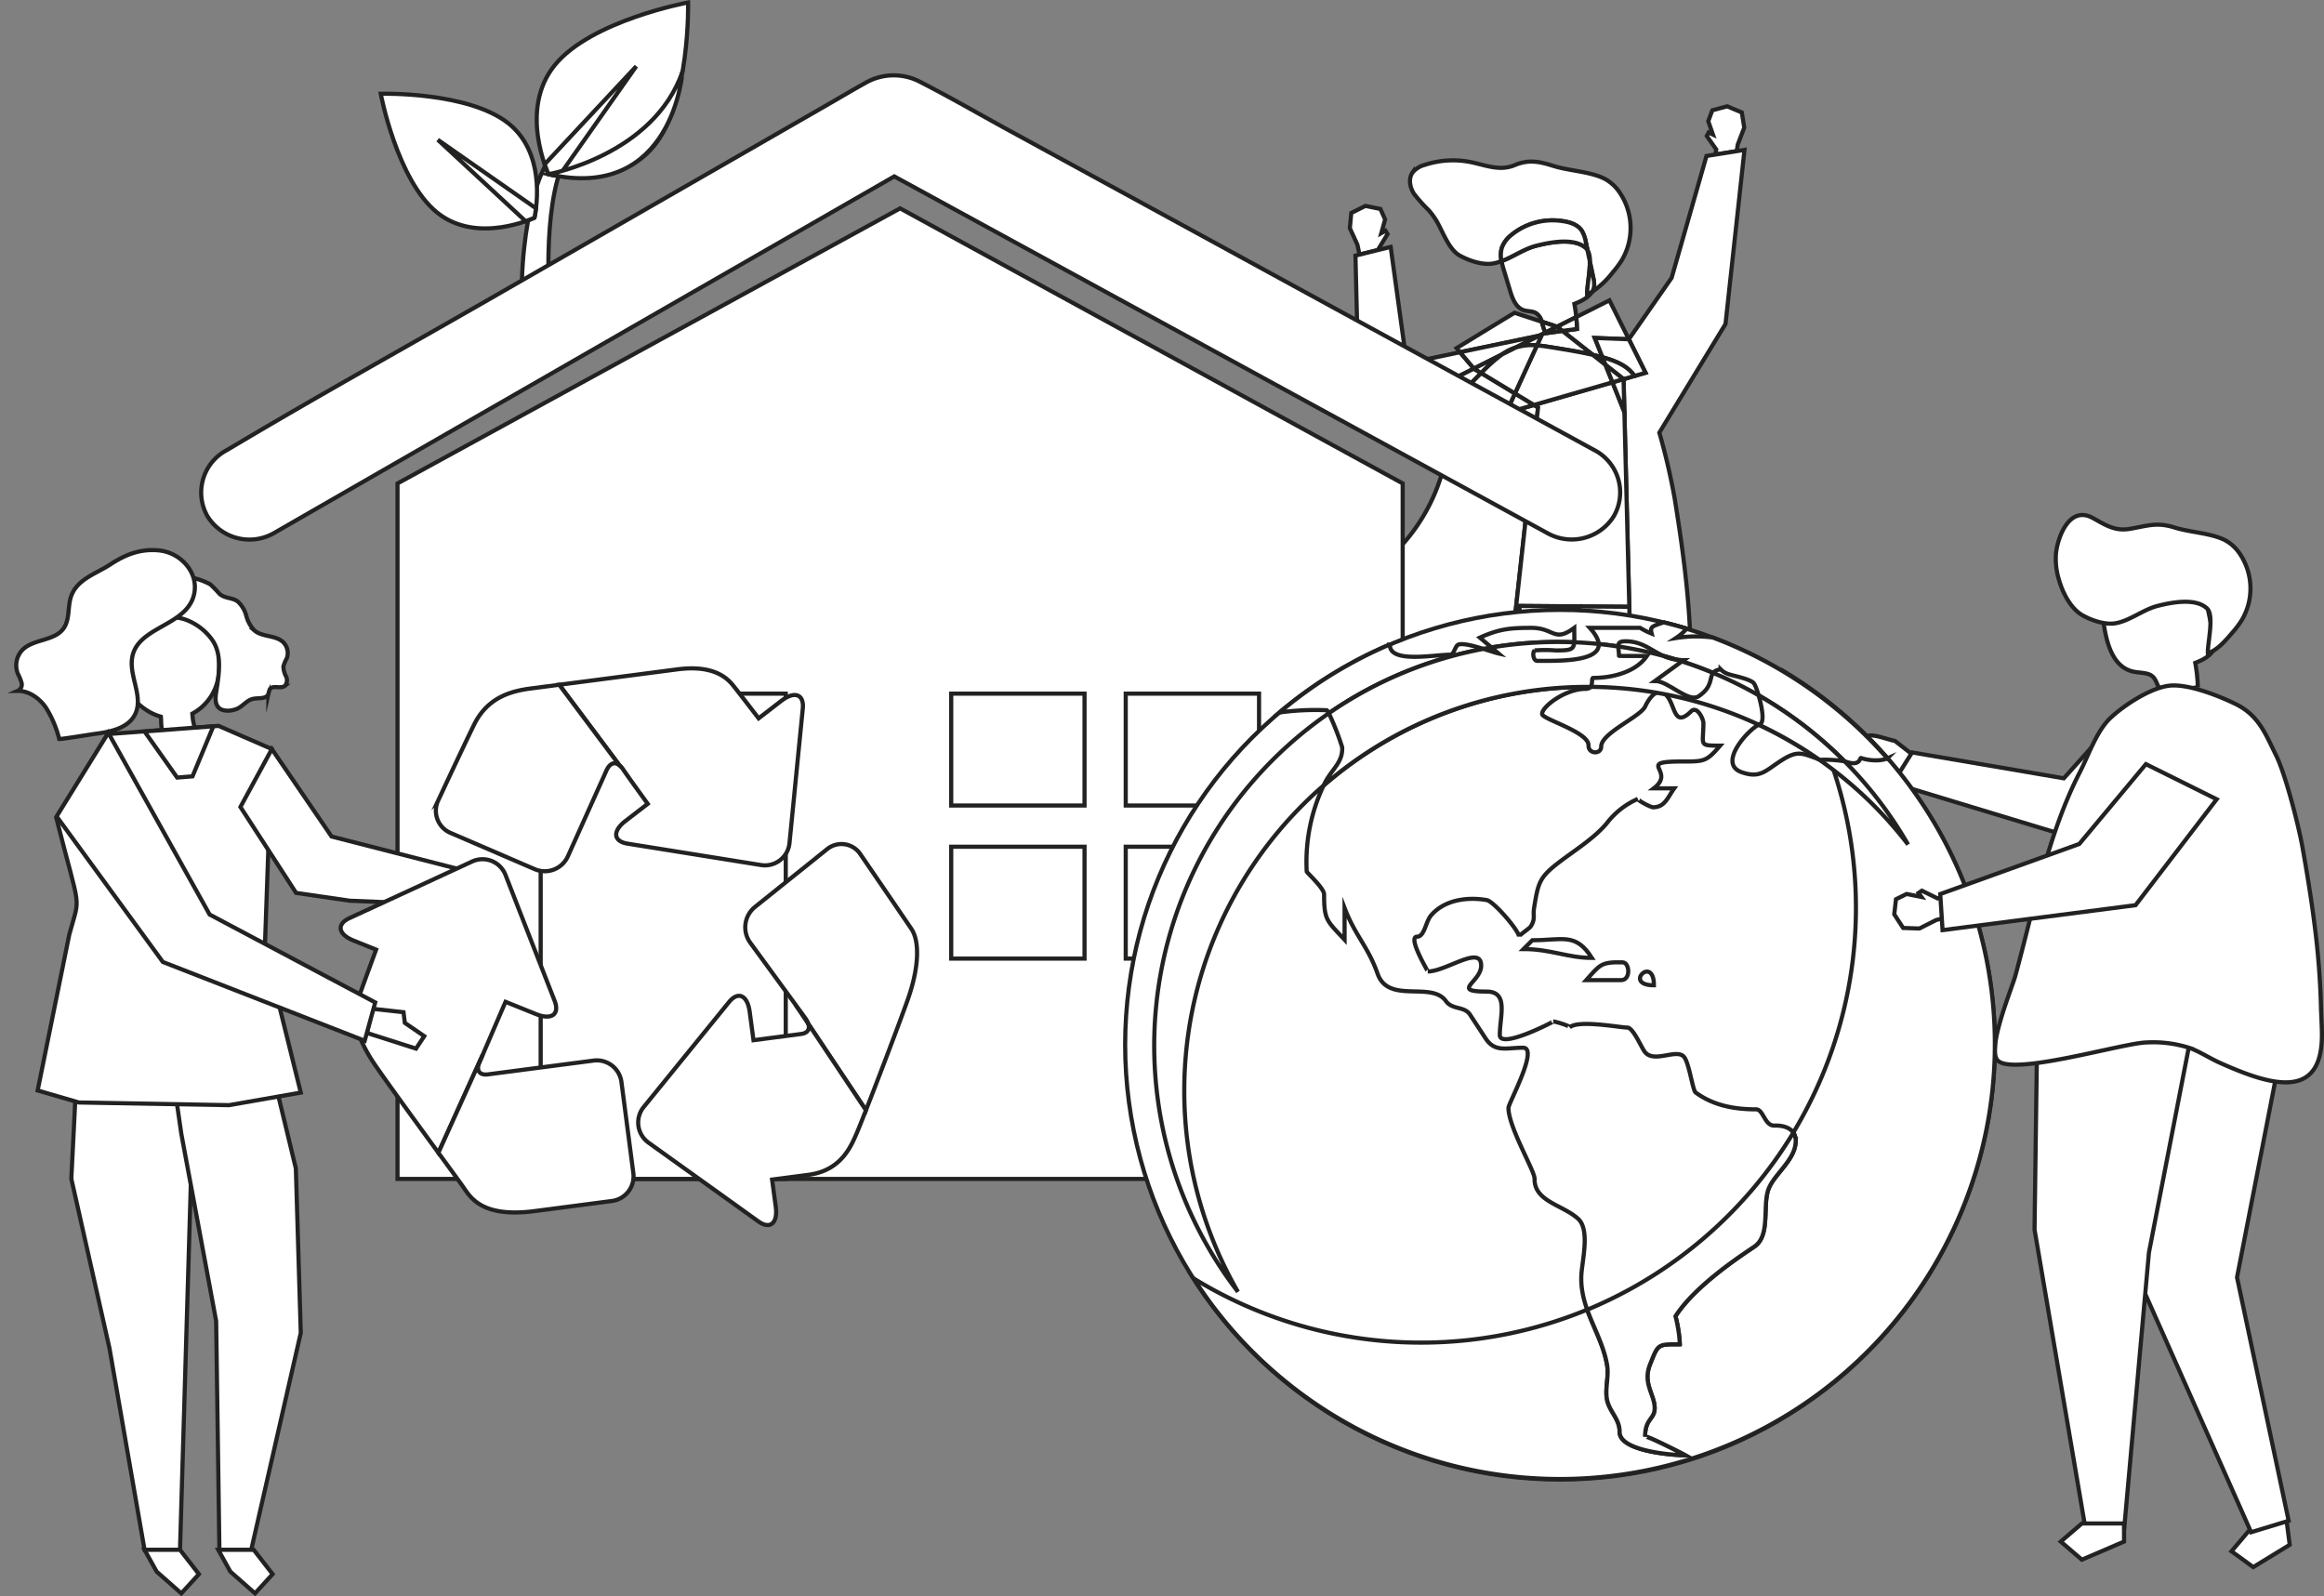 <svg xmlns="http://www.w3.org/2000/svg" width="558.822" height="383.867" viewBox="0 0 558.822 383.867">
  <rect x="0" y="0" width="558.822" height="383.867" fill="#808080" stroke="none"/>
  <g id="Group_126" data-name="Group 126" transform="translate(-126.636 -107.921)">
    <g id="Group_40" data-name="Group 40" transform="translate(438.582 133.486)">
      <g id="Group_1" data-name="Group 1" transform="translate(69.731 34.432)">
        <path id="Path_1" data-name="Path 1" d="M1142.966,267.707a5.289,5.289,0,0,1,.616,2.921Z" transform="translate(-1142.966 -267.707)" fill="#fff" stroke="#222221" stroke-miterlimit="10" stroke-width="1"/>
      </g>
      <g id="Group_2" data-name="Group 2" transform="translate(56.462 137.55)">
        <path id="Path_2" data-name="Path 2" d="M1115.845,544.061q3.106.4,6.179.963a30.373,30.373,0,0,1,16.625,7.138l-6.754,47.871,13.867,58.621-.44.163-.484-3.033-7.636,5.474-29.8-65.214.193-2.509Z" transform="translate(-1107.406 -544.061)" fill="#fff" stroke="#222221" stroke-miterlimit="10" stroke-width="1"/>
      </g>
      <g id="Group_3" data-name="Group 3" transform="translate(86.258 249.274)">
        <path id="Path_3" data-name="Path 3" d="M1195.377,846.512l-7.9,2.933-.225-.492,7.636-5.474Z" transform="translate(-1187.257 -843.479)" fill="#fff" stroke="#222221" stroke-miterlimit="10" stroke-width="1"/>
      </g>
      <g id="Group_4" data-name="Group 4" transform="translate(32.818 136.657)">
        <path id="Path_4" data-name="Path 4" d="M1064.255,541.673l-.739,28.294,2.734,21.44,1.434,3.138-4.941,64.239h-.047v-.967h-8.224l-10.431-71.372.506-43.72c.206.039.412.083.62.118C1045.166,542.843,1057.7,541.577,1064.255,541.673Z" transform="translate(-1044.04 -541.668)" fill="#fff" stroke="#222221" stroke-miterlimit="10" stroke-width="1"/>
      </g>
      <g id="Group_5" data-name="Group 5" transform="translate(52.294 136.663)">
        <path id="Path_5" data-name="Path 5" d="M1096.236,569.976l.738-28.294.124,0a105.638,105.638,0,0,1,11.744.886l-8.246,49.475-.193,2.509-1.434-3.138Z" transform="translate(-1096.236 -541.682)" fill="#fff" stroke="#222221" stroke-miterlimit="10" stroke-width="1"/>
      </g>
      <g id="Group_6" data-name="Group 6" transform="translate(49.105 32.527)">
        <path id="Path_6" data-name="Path 6" d="M1097.384,281.881a3.407,3.407,0,0,0-1.4-2.088c-.9-.525-2.035-.373-3.017-.714-1.849-.642-2.645-2.766-3.211-4.64l-1.477-4.886a22.015,22.015,0,0,1-.586-2.249c2.81-1.05,5.438-2.975,8.374-3.711,3.292-.825,9.3-2.044,12.084.712a1.666,1.666,0,0,1,.168.2l.616,2.921c.012,2.749-.731,6.342-.638,7.8a6.705,6.705,0,0,0,1.168-.529c-.857,1.388-2.651,2.254-4.26,2.888q.293,1.574.451,3.169l-4.613,2.324Z" transform="translate(-1087.688 -262.6)" fill="#fff" stroke="#222221" stroke-miterlimit="10" stroke-width="1"/>
      </g>
      <g id="Group_7" data-name="Group 7" transform="translate(27.101 12.997)">
        <path id="Path_7" data-name="Path 7" d="M1072.778,238.473l-.814-3.856a5.289,5.289,0,0,0-.616-2.921q-.184-.869-.367-1.738a7.671,7.671,0,0,0-.995-2.819c-1-1.45-2.851-2.033-4.6-2.27a15.662,15.662,0,0,0-12.559,3.554,6.861,6.861,0,0,0-2.036,2.9,6.444,6.444,0,0,0-.075,3.169,11.765,11.765,0,0,1-1.918.551c-2.568.489-5.91-.656-8.155-1.909-2.77-1.548-4.209-6.307-5.89-8.852a18.571,18.571,0,0,0-1.5-1.995,36.091,36.091,0,0,1-3.6-4.022c-.97-1.518-1.369-3.61-.326-5.08a5.584,5.584,0,0,1,2.905-1.821,21.59,21.59,0,0,1,11.34-.628c3.567.769,6.785,2.143,10.293.683,3.3-1.371,5.73-.952,9.269.166,3.83,1.21,8.917,1.341,12.409,3.119a10.1,10.1,0,0,1,3.584,3.284,15.222,15.222,0,0,1,.634,16.084,21.789,21.789,0,0,1-2.257,3.071,20.91,20.91,0,0,1-5.016,4.746,3.324,3.324,0,0,0,.484-1.334A6.274,6.274,0,0,0,1072.778,238.473Z" transform="translate(-1028.718 -210.261)" fill="#fff" stroke="#222221" stroke-miterlimit="10" stroke-width="1"/>
      </g>
      <g id="Group_8" data-name="Group 8" transform="translate(48.945 27.449)">
        <path id="Path_8" data-name="Path 8" d="M1087.493,255.605a6.861,6.861,0,0,1,2.036-2.9,15.662,15.662,0,0,1,12.559-3.554c1.744.237,3.6.819,4.6,2.27a7.667,7.667,0,0,1,.995,2.819q.183.869.367,1.738a1.666,1.666,0,0,0-.168-.2c-2.78-2.756-8.792-1.538-12.084-.712-2.935.735-5.564,2.66-8.374,3.711A6.445,6.445,0,0,1,1087.493,255.605Z" transform="translate(-1087.258 -248.993)" fill="#fff" stroke="#222221" stroke-miterlimit="10" stroke-width="1"/>
      </g>
      <g id="Group_9" data-name="Group 9" transform="translate(69.702 37.353)">
        <path id="Path_9" data-name="Path 9" d="M1143.532,275.534l.814,3.856a6.28,6.28,0,0,1,.2,2.085,3.323,3.323,0,0,1-.484,1.334,6.707,6.707,0,0,1-1.168.529C1142.8,281.876,1143.544,278.283,1143.532,275.534Z" transform="translate(-1142.886 -275.534)" fill="#fff" stroke="#222221" stroke-miterlimit="10" stroke-width="1"/>
      </g>
      <g id="Group_10" data-name="Group 10" transform="translate(12.632 23.956)">
        <path id="Path_10" data-name="Path 10" d="M991.762,248.954l-1.82-3.971.346-3.657,3.4-1.695,3.605.731,1.129,2.524-.912,3.282,1.008-.564.491.8-2.062,3.364.1.385-4.784,1.181Z" transform="translate(-989.942 -239.632)" fill="#fff" stroke="#222221" stroke-miterlimit="10" stroke-width="1"/>
      </g>
      <g id="Group_11" data-name="Group 11" transform="translate(98.457)">
        <path id="Path_11" data-name="Path 11" d="M1222.237,185.811l-2.286-3.244.442-.833,1.048.5L1220.315,179l.971-2.606,3.572-.965,3.524,1.483.582,3.649-1.572,4.1-.225,1.551-5.162.823Z" transform="translate(-1219.952 -175.43)" fill="#fff" stroke="#222221" stroke-miterlimit="10" stroke-width="1"/>
      </g>
      <g id="Group_15" data-name="Group 15" transform="translate(0 10.489)">
        <g id="Group_12" data-name="Group 12" transform="translate(82.258 241.818)">
          <path id="Path_12" data-name="Path 12" d="M1188.658,851.607l-7.9,2.934-.225-.492-.352.253-3.647,5.034,5.034,3.648,7.988-5.727-.693-4.341Z" transform="translate(-1176.538 -851.607)" fill="#fff" stroke="#222221" stroke-miterlimit="10" stroke-width="1"/>
        </g>
        <g id="Group_13" data-name="Group 13" transform="translate(38.287 242.317)">
          <path id="Path_13" data-name="Path 13" d="M1063.092,852.945l-4.4,4.4,4.4,4.4,8.791-4.4v-4.4h-8.791Z" transform="translate(-1058.696 -852.945)" fill="#fff" stroke="#222221" stroke-miterlimit="10" stroke-width="1"/>
        </g>
        <g id="Group_14" data-name="Group 14">
          <path id="Path_14" data-name="Path 14" d="M1043.793,338.7a31.323,31.323,0,0,0,4.008,2.7,1.786,1.786,0,0,0,1.044.311c1.966-.253,2.127-7.151,2.015-12.27-.053-2.432-.168-4.463-.18-5.187-.109-6.524-.625-13.037-1.377-19.521-.674-5.81-1.54-11.6-2.475-17.377a156.838,156.838,0,0,0-3.687-15.83l15.912-26.13,4.562-41.861-1.854.3-5.162.822-2.122.338-8.383,29.309-10.285,14.766,4.013,8.057-2.626.757-2.657.767.2,7.932,1.18,46.818.452,17.914-15.14-2.163-12.05-1.721-2-.286,1.274-11.549,5.53-50.128-.989-.6-6.743,1.946L995.7,269.86l-.844-7.458-.473-4.175,4.17-2.1-3.338-3.941-12.813,2.675-3.865-28-2.715.67-4.784,1.181-.972.24,1.009,41.078,22.086,2.293c-.119.586-.24,1.172-.368,1.757a73.2,73.2,0,0,1-3.012,10.494,44.328,44.328,0,0,1-12.267,17.664,70.574,70.574,0,0,1-13.015,8.825c-2.075,1.125-6.68,2.351-8.036,4.182-1.791,2.418,3.219,5.09,5.036,5.994,5.66,2.818,11.819,4.59,17.851,6.6a77.224,77.224,0,0,0,10.057,2.932c.206.039.412.083.619.118,0,0,12.534-1.266,19.089-1.17h.124a105.667,105.667,0,0,1,11.744.886q3.106.4,6.179.963a30.368,30.368,0,0,1,16.625,7.138Z" transform="translate(-956.088 -203.541)" fill="#fff" stroke="#222221" stroke-miterlimit="10" stroke-width="1"/>
        </g>
      </g>
      <g id="Group_16" data-name="Group 16" transform="translate(63.737 46.66)">
        <path id="Path_15" data-name="Path 15" d="M1136.547,314.161c-.719-.2-1.5-.391-2.352-.582l-7.294-5.743,3.513-.479c-.024-.953-.086-1.905-.181-2.854l7.989-4.024,4.663,9.361-8.188-.31Z" transform="translate(-1126.902 -300.478)" fill="#fff" stroke="#222221" stroke-miterlimit="10" stroke-width="1"/>
      </g>
      <g id="Group_17" data-name="Group 17" transform="translate(62.455 50.684)">
        <path id="Path_16" data-name="Path 16" d="M1124.749,314.595l-1.282-1.009h0l4.613-2.324c.1.949.158,1.9.181,2.854Z" transform="translate(-1123.467 -311.262)" fill="#fff" stroke="#222221" stroke-miterlimit="10" stroke-width="1"/>
      </g>
      <g id="Group_18" data-name="Group 18" transform="translate(38.298 63.075)">
        <path id="Path_17" data-name="Path 17" d="M1059.268,350.673a.612.612,0,0,0-.068.07l-.472-4.175,4.17-2.1,1.764,1.069C1063.095,347.113,1061.374,348.864,1059.268,350.673Z" transform="translate(-1058.727 -344.468)" fill="#fff" stroke="#222221" stroke-miterlimit="10" stroke-width="1"/>
      </g>
      <g id="Group_19" data-name="Group 19" transform="translate(71.532 55.71)">
        <path id="Path_18" data-name="Path 18" d="M1157.368,333.857c-1.518-2.065-3.581-3.353-7.725-4.492l-1.85-4.633,8.188.31,4.013,8.057Z" transform="translate(-1147.793 -324.732)" fill="#fff" stroke="#222221" stroke-miterlimit="10" stroke-width="1"/>
      </g>
      <g id="Group_20" data-name="Group 20" transform="translate(50.162 69.046)">
        <path id="Path_19" data-name="Path 19" d="M1097.264,363.245l-6.743,1.946,2.165-4.718Z" transform="translate(-1090.521 -360.472)" fill="#fff" stroke="#222221" stroke-miterlimit="10" stroke-width="1"/>
      </g>
      <g id="Group_21" data-name="Group 21" transform="translate(71.031 59.76)">
        <path id="Path_20" data-name="Path 20" d="M1146.449,335.586c.852.192,1.633.385,2.352.582l.739,1.851Z" transform="translate(-1146.449 -335.586)" fill="#fff" stroke="#222221" stroke-miterlimit="10" stroke-width="1"/>
      </g>
      <g id="Group_22" data-name="Group 22" transform="translate(38.771 64.143)">
        <path id="Path_21" data-name="Path 21" d="M1059.993,352.538a.613.613,0,0,1,.068-.07c2.106-1.809,3.827-3.56,5.393-5.136l8.095,4.9-2.165,4.718L1060.837,360Z" transform="translate(-1059.993 -347.332)" fill="#fff" stroke="#222221" stroke-miterlimit="10" stroke-width="1"/>
      </g>
      <g id="Group_23" data-name="Group 23" transform="translate(73.382 60.343)">
        <path id="Path_22" data-name="Path 22" d="M1153.49,339l-.739-1.851c4.144,1.139,6.207,2.427,7.725,4.492l-2.657.767h0Z" transform="translate(-1152.751 -337.147)" fill="#fff" stroke="#222221" stroke-miterlimit="10" stroke-width="1"/>
      </g>
      <g id="Group_24" data-name="Group 24" transform="translate(38.298 49.647)">
        <path id="Path_23" data-name="Path 23" d="M1078.622,313.988l-19.064,3.98-.832-.982,13.925-8.5,6.578,2.161a18.868,18.868,0,0,0,.847,2.614Z" transform="translate(-1058.727 -308.481)" fill="#fff" stroke="#222221" stroke-miterlimit="10" stroke-width="1"/>
      </g>
      <g id="Group_25" data-name="Group 25" transform="translate(58.801 51.807)">
        <path id="Path_24" data-name="Path 24" d="M1114.521,316.886a18.915,18.915,0,0,1-.847-2.614l3.654,1.2Z" transform="translate(-1113.674 -314.272)" fill="#fff" stroke="#222221" stroke-miterlimit="10" stroke-width="1"/>
      </g>
      <g id="Group_26" data-name="Group 26" transform="translate(39.13 55.154)">
        <path id="Path_25" data-name="Path 25" d="M1074.341,326.1a12.523,12.523,0,0,0-3.267,1.646l-6.779,3.414h0l-3.338-3.941,19.063-3.98Z" transform="translate(-1060.956 -323.241)" fill="#fff" stroke="#222221" stroke-miterlimit="10" stroke-width="1"/>
      </g>
      <g id="Group_27" data-name="Group 27" transform="translate(52.364 66.37)">
        <path id="Path_26" data-name="Path 26" d="M1122.708,360.464l1.181,46.818-26.367-.2-.058,2.239-1.042.153,5.53-50.128-.989-.6,18.884-5.449Z" transform="translate(-1096.422 -353.299)" fill="#fff" stroke="#222221" stroke-miterlimit="10" stroke-width="1"/>
      </g>
      <g id="Group_28" data-name="Group 28" transform="translate(53.405 120.154)">
        <path id="Path_27" data-name="Path 27" d="M1099.213,499.679l.058-2.239,26.367.2.452,17.914-15.14-2.163,2.638-15.826Z" transform="translate(-1099.213 -497.441)" fill="#fff" stroke="#222221" stroke-miterlimit="10" stroke-width="1"/>
      </g>
      <g id="Group_29" data-name="Group 29" transform="translate(51.09 122.393)">
        <path id="Path_28" data-name="Path 28" d="M1095.01,515.428l-2-.286,1.274-11.549,1.041-.153Z" transform="translate(-1093.007 -503.44)" fill="#fff" stroke="#222221" stroke-miterlimit="10" stroke-width="1"/>
      </g>
      <g id="Group_30" data-name="Group 30" transform="translate(53.092 120.277)">
        <path id="Path_29" data-name="Path 29" d="M1113.062,497.768l-2.638,15.826-12.05-1.721.313-11.988Z" transform="translate(-1098.374 -497.768)" fill="#fff" stroke="#222221" stroke-miterlimit="10" stroke-width="1"/>
      </g>
      <g id="Group_31" data-name="Group 31" transform="translate(49.247 58.015)">
        <path id="Path_30" data-name="Path 30" d="M1091.337,330.907l-3.267,1.646A12.523,12.523,0,0,1,1091.337,330.907Z" transform="translate(-1088.07 -330.907)" fill="#fff" stroke="#222221" stroke-miterlimit="10" stroke-width="1"/>
      </g>
      <g id="Group_32" data-name="Group 32" transform="translate(75.789 65.602)">
        <path id="Path_31" data-name="Path 31" d="M1161.862,351.241l.2,7.932-2.861-7.164Z" transform="translate(-1159.201 -351.241)" fill="#fff" stroke="#222221" stroke-miterlimit="10" stroke-width="1"/>
      </g>
      <g id="Group_33" data-name="Group 33" transform="translate(57.634 54.017)">
        <path id="Path_32" data-name="Path 32" d="M1110.545,323.659l1.122-2.446-.562.117,1.454-.732c.024.048.045.1.07.144l4.019-.549,7.294,5.743c-2.959-.666-6.77-1.318-11.772-2.093C1111.6,323.757,1111.065,323.7,1110.545,323.659Z" transform="translate(-1110.545 -320.194)" fill="#fff" stroke="#222221" stroke-miterlimit="10" stroke-width="1"/>
      </g>
      <g id="Group_34" data-name="Group 34" transform="translate(59.648 53.008)">
        <path id="Path_33" data-name="Path 33" d="M1115.944,318.9l2.807-1.414h0l1.282,1.009-4.019.549C1115.989,319,1115.968,318.951,1115.944,318.9Z" transform="translate(-1115.944 -317.489)" fill="#fff" stroke="#222221" stroke-miterlimit="10" stroke-width="1"/>
      </g>
      <g id="Group_35" data-name="Group 35" transform="translate(42.468 59.66)">
        <path id="Path_34" data-name="Path 34" d="M1071.666,339.8l-1.764-1.069,6.779-3.414A37,37,0,0,0,1071.666,339.8Z" transform="translate(-1069.902 -335.318)" fill="#fff" stroke="#222221" stroke-miterlimit="10" stroke-width="1"/>
      </g>
      <g id="Group_36" data-name="Group 36" transform="translate(52.515 55.037)">
        <path id="Path_35" data-name="Path 35" d="M1101.945,325.373a13.172,13.172,0,0,0-5.119.532l5.679-2.86.562-.117Z" transform="translate(-1096.826 -322.927)" fill="#fff" stroke="#222221" stroke-miterlimit="10" stroke-width="1"/>
      </g>
      <g id="Group_37" data-name="Group 37" transform="translate(52.327 57.482)">
        <path id="Path_36" data-name="Path 36" d="M1101.63,329.481c.52.038,1.059.1,1.625.185,5,.775,8.813,1.426,11.772,2.093l3.091,2.433,1.667,4.176-18.884,5.449-4.577-2.773Z" transform="translate(-1096.324 -329.481)" fill="#fff" stroke="#222221" stroke-miterlimit="10" stroke-width="1"/>
      </g>
      <g id="Group_38" data-name="Group 38" transform="translate(44.232 57.435)">
        <path id="Path_37" data-name="Path 37" d="M1088.031,329.4l-5.306,11.564-8.095-4.9a36.994,36.994,0,0,1,5.015-4.483l3.267-1.646A13.173,13.173,0,0,1,1088.031,329.4Z" transform="translate(-1074.63 -329.354)" fill="#fff" stroke="#222221" stroke-miterlimit="10" stroke-width="1"/>
      </g>
      <g id="Group_39" data-name="Group 39" transform="translate(74.121 62.194)">
        <path id="Path_38" data-name="Path 38" d="M1154.732,342.107l4.328,3.408h0l-2.661.768Z" transform="translate(-1154.732 -342.107)" fill="#fff" stroke="#222221" stroke-miterlimit="10" stroke-width="1"/>
      </g>
    </g>
    <g id="Group_49" data-name="Group 49" transform="translate(218.183 108.519)">
      <g id="Group_41" data-name="Group 41" transform="translate(33.871 39.176)">
        <path id="Path_39" data-name="Path 39" d="M461.961,213.51s-6.559,10.618-5.685,36.844h6.9s-2.239-22.91,2.424-35.876Z" transform="translate(-456.196 -213.51)" fill="#fff" stroke="#222221" stroke-miterlimit="10" stroke-width="1"/>
      </g>
      <g id="Group_44" data-name="Group 44" transform="translate(37.511)">
        <g id="Group_42" data-name="Group 42">
          <path id="Path_40" data-name="Path 40" d="M502.352,108.519s-23.32,4.3-32.084,15.088-1.474,26.207-1.474,26.207,16.588,3.981,25.352-6.8S502.352,108.519,502.352,108.519Z" transform="translate(-465.951 -108.519)" fill="#fff" stroke="#222221" stroke-miterlimit="10" stroke-width="1"/>
        </g>
        <g id="Group_43" data-name="Group 43" transform="translate(1.91 15.334)">
          <path id="Path_41" data-name="Path 41" d="M472,175.575s.957.228,2.522.426L493.1,149.614l-22.03,23.58C471.586,174.685,472,175.575,472,175.575Z" transform="translate(-471.071 -149.614)" fill="#fff" stroke="#222221" stroke-miterlimit="10" stroke-width="1"/>
        </g>
      </g>
      <g id="Group_47" data-name="Group 47" transform="translate(0 21.936)">
        <g id="Group_45" data-name="Group 45">
          <path id="Path_42" data-name="Path 42" d="M365.423,167.316s3.92,20.8,13.574,28.582,23.393,1.226,23.393,1.226,3.5-14.817-6.158-22.6S365.423,167.316,365.423,167.316Z" transform="translate(-365.423 -167.306)" fill="#fff" stroke="#222221" stroke-miterlimit="10" stroke-width="1"/>
        </g>
        <g id="Group_46" data-name="Group 46" transform="translate(13.727 11.078)">
          <path id="Path_43" data-name="Path 43" d="M425.451,215.735s.2-.854.372-2.252L402.211,197l21.118,19.58C424.658,216.111,425.451,215.735,425.451,215.735Z" transform="translate(-402.211 -196.996)" fill="#fff" stroke="#222221" stroke-miterlimit="10" stroke-width="1"/>
        </g>
      </g>
      <g id="Group_48" data-name="Group 48" transform="translate(40.355 16.553)">
        <path id="Path_44" data-name="Path 44" d="M473.573,177.622s25.3-4.553,32.232-24.742C505.8,152.88,503.528,184.456,473.573,177.622Z" transform="translate(-473.573 -152.88)" fill="#fff" stroke="#222221" stroke-miterlimit="10" stroke-width="1"/>
      </g>
    </g>
    <g id="Group_58" data-name="Group 58" transform="translate(175 126.042)">
      <g id="Group_50" data-name="Group 50" transform="translate(47.226 31.985)">
        <path id="Path_45" data-name="Path 45" d="M617.954,474.592h-241.7V307.345L497.106,241.2l120.848,66.147Z" transform="translate(-376.259 -241.198)" fill="#fff" stroke="#222221" stroke-miterlimit="10" stroke-width="1"/>
      </g>
      <g id="Group_51" data-name="Group 51">
        <path id="Path_46" data-name="Path 46" d="M585.21,245.876l-54.008-29.5L443.866,168.67c-7.034-3.843-13.993-7.89-21.132-11.543a13.656,13.656,0,0,0-13.457.254c-2.781,1.541-5.516,3.172-8.272,4.757l-79.784,45.88c-21.576,12.408-43.389,24.49-64.758,37.24-.354.211-.716.411-1.073.617a11.51,11.51,0,0,0-4.165,15.631,11.88,11.88,0,0,0,15.884,4.1l52.5-30.192L402.9,187.52l13.464-7.743,48.96,26.743,88.02,48.079,20.149,11.006a11.94,11.94,0,0,0,15.884-4.1A11.462,11.462,0,0,0,585.21,245.876Z" transform="translate(-249.695 -155.479)" fill="#fff" stroke="#222221" stroke-miterlimit="10" stroke-width="1"/>
      </g>
      <g id="Group_52" data-name="Group 52" transform="translate(81.644 148.682)">
        <rect id="Rectangle_1" data-name="Rectangle 1" width="58.933" height="116.697" fill="#fff" stroke="#222221" stroke-miterlimit="10" stroke-width="1"/>
      </g>
      <g id="Group_57" data-name="Group 57" transform="translate(180.364 148.682)">
        <g id="Group_53" data-name="Group 53">
          <rect id="Rectangle_2" data-name="Rectangle 2" width="32.056" height="26.902" fill="#fff" stroke="#222221" stroke-miterlimit="10" stroke-width="1"/>
        </g>
        <g id="Group_54" data-name="Group 54" transform="translate(41.962)">
          <rect id="Rectangle_3" data-name="Rectangle 3" width="32.056" height="26.902" fill="#fff" stroke="#222221" stroke-miterlimit="10" stroke-width="1"/>
        </g>
        <g id="Group_55" data-name="Group 55" transform="translate(0 36.814)">
          <rect id="Rectangle_4" data-name="Rectangle 4" width="32.056" height="26.902" fill="#fff" stroke="#222221" stroke-miterlimit="10" stroke-width="1"/>
        </g>
        <g id="Group_56" data-name="Group 56" transform="translate(41.962 36.814)">
          <rect id="Rectangle_5" data-name="Rectangle 5" width="32.056" height="26.902" fill="#fff" stroke="#222221" stroke-miterlimit="10" stroke-width="1"/>
        </g>
      </g>
    </g>
    <g id="Group_77" data-name="Group 77" transform="translate(130.538 240.204)">
      <g id="Group_59" data-name="Group 59" transform="translate(25.235 50.864)">
        <path id="Path_47" data-name="Path 47" d="M198.168,598.2l7.846,11.09,3.689-.3,6.148-11.247Z" transform="translate(-198.168 -597.746)" fill="#fff" stroke="#222221" stroke-miterlimit="10" stroke-width="1"/>
      </g>
      <g id="Group_76" data-name="Group 76">
        <g id="Group_60" data-name="Group 60" transform="translate(32.325 47.505)">
          <path id="Path_48" data-name="Path 48" d="M217.168,589.2l7.846,11.09,3.689-.3,6.148-11.247Z" transform="translate(-217.168 -588.746)" fill="#fff" stroke="#222221" stroke-miterlimit="10" stroke-width="1"/>
        </g>
        <g id="Group_75" data-name="Group 75">
          <g id="Group_71" data-name="Group 71">
            <g id="Group_61" data-name="Group 61" transform="translate(13.248 122.446)">
              <path id="Path_49" data-name="Path 49" d="M166.043,818.319l9.173,40.748,8.433,48.483h8.528l3.487-117.965-28.2.512Z" transform="translate(-166.043 -789.585)" fill="#fff" stroke="#222221" stroke-miterlimit="10" stroke-width="1"/>
            </g>
            <g id="Group_63" data-name="Group 63" transform="translate(37.613 123.228)">
              <g id="Group_62" data-name="Group 62">
                <path id="Path_50" data-name="Path 50" d="M260.965,817.141l1.184,39.555-11.911,52.168h-7.656l-.782-55.015-8.375-45.025-2.083-14.373,23.477-2.769Z" transform="translate(-231.341 -791.681)" fill="#fff" stroke="#222221" stroke-miterlimit="10" stroke-width="1"/>
              </g>
            </g>
            <g id="Group_64" data-name="Group 64" transform="translate(5.151 42.277)">
              <path id="Path_51" data-name="Path 51" d="M187.857,574.735,161.242,576.7l-12.424,20.1c5.968,23.521,5.8,18.233,3.135,28.105l-7.609,37.5,9.93,2.893,36.084.642,17.256-3.02-8.635-34.836,1.683-47.778Z" transform="translate(-144.344 -574.735)" fill="#fff" stroke="#222221" stroke-miterlimit="10" stroke-width="1"/>
            </g>
            <g id="Group_65" data-name="Group 65" transform="translate(53.912 47.848)">
              <path id="Path_52" data-name="Path 52" d="M275.022,603.586l13.384,20.665,12.886,1.877,29.381,1.228-2.684-8.706-31.054-7.958-14.356-21.028Z" transform="translate(-275.022 -589.663)" fill="#fff" stroke="#222221" stroke-miterlimit="10" stroke-width="1"/>
            </g>
            <g id="Group_70" data-name="Group 70">
              <g id="Group_66" data-name="Group 66" transform="translate(24.07 12.328)">
                <path id="Path_53" data-name="Path 53" d="M218.23,501.467c-4.037-11.736-19.531-7.338-22.725,3.112-2.084,6.817,3.181,15.663,10.244,17.621a7,7,0,0,1,.056.731,22.89,22.89,0,0,0,.3,3.266c.06.407,6.242-.78,6.931-.916a.938.938,0,0,0,.64-.315c.249-.388-.156-1.531-.2-1.963q-.081-.763-.16-1.527a12.192,12.192,0,0,0,6.3-9.01A22.637,22.637,0,0,0,218.23,501.467Z" transform="translate(-195.045 -494.471)" fill="#fff" stroke="#222221" stroke-miterlimit="10" stroke-width="1"/>
              </g>
              <g id="Group_69" data-name="Group 69">
                <g id="Group_67" data-name="Group 67" transform="translate(34.889 6.402)">
                  <path id="Path_54" data-name="Path 54" d="M225.284,480.573a6.151,6.151,0,0,0-1.154,3.247,4.908,4.908,0,0,0,.033,2.044c.776,2.613,3.4,2.274,5.5,2.975a13.631,13.631,0,0,1,6.486,4.776c2.47,3.339,1.822,7.925,1.223,11.861-.211,1.387-.691,3.461.459,4.6,1.168,1.153,3.636.774,4.874.04,1.131-.67,2.015-1.818,3.289-2.132,1.348-.332,3.24.128,3.781-1.174a8.548,8.548,0,0,1,.333-1.126c.673-1.137,2.646-.016,3.652-.857a2.082,2.082,0,0,0,.257-2.287,5.389,5.389,0,0,1-.622-2.358,7.922,7.922,0,0,1,.8-1.934,3.681,3.681,0,0,0-.8-3.863c-1.83-1.819-5.057-1.2-7-2.9a7.953,7.953,0,0,1-1.929-3.506,6.982,6.982,0,0,0-2.044-3.422c-1.323-1-3.1-.674-4.421-1.874a25.191,25.191,0,0,0-2.188-2.257,16.2,16.2,0,0,0-4.615-1.646A5.821,5.821,0,0,0,225.284,480.573Z" transform="translate(-224.039 -478.588)" fill="#fff" stroke="#222221" stroke-miterlimit="10" stroke-width="1"/>
                </g>
                <g id="Group_68" data-name="Group 68">
                  <path id="Path_55" data-name="Path 55" d="M158.321,489.237c.221,3.857,2.452,7.875.935,11.4-1.53,3.558-5.947,4.514-9.737,4.983-.624.077-8.6,1.381-8.646,1.232a26.214,26.214,0,0,0-3.217-7.575c-1.581-2.249-4.074-4.023-6.772-3.986a1.654,1.654,0,0,0,.932-1.964,12.747,12.747,0,0,0-.917-2.232,5.408,5.408,0,0,1,1-5.524c2.639-2.863,7.872-2.156,10.075-5.381,1.366-2,.978-4.721,1.594-7.083,1.191-4.567,5.993-5.869,9.482-8.156,3.683-2.414,7.215-3.852,11.708-3.45,5.571.5,10.085,5.787,8.365,11.218-2.207,6.967-13.129,7.211-14.644,14.229A8.523,8.523,0,0,0,158.321,489.237Z" transform="translate(-130.538 -461.432)" fill="#fff" stroke="#222221" stroke-miterlimit="10" stroke-width="1"/>
                </g>
              </g>
            </g>
          </g>
          <g id="Group_72" data-name="Group 72" transform="translate(30.855 42.366)">
            <path id="Path_56" data-name="Path 56" d="M213.228,576.223l7.846,11.09,3.689-.3,5.007-12.038Z" transform="translate(-213.228 -574.973)" fill="#fff" stroke="#222221" stroke-miterlimit="10" stroke-width="1"/>
          </g>
          <g id="Group_73" data-name="Group 73" transform="translate(30.855 240.411)">
            <path id="Path_57" data-name="Path 57" d="M221.756,1105.728l4.544,5.846-4.231,4.627-5.935-5.236-2.906-5.236Z" transform="translate(-213.228 -1105.728)" fill="#fff" stroke="#222221" stroke-miterlimit="10" stroke-width="1"/>
          </g>
          <g id="Group_74" data-name="Group 74" transform="translate(48.58 240.411)">
            <path id="Path_58" data-name="Path 58" d="M269.259,1105.728l4.544,5.846-4.231,4.627-5.935-5.236-2.906-5.236Z" transform="translate(-260.731 -1105.728)" fill="#fff" stroke="#222221" stroke-miterlimit="10" stroke-width="1"/>
          </g>
        </g>
      </g>
    </g>
    <g id="Group_91" data-name="Group 91" transform="translate(574.275 231.768)">
      <g id="Group_80" data-name="Group 80" transform="translate(0 46.397)">
        <g id="Group_78" data-name="Group 78" transform="translate(0 6.607)">
          <path id="Path_59" data-name="Path 59" d="M1334.795,592.331l-4.139-2.192-4.057,1.094-.681-.677.872-.816c-2.83.264-6.19-1.241-6.93-4.206-.292-1.171-.091-3.763,1.136-4.457,1.357-.769,5.15.86,6.76,1.12l3.562,2.774,5.808,2.772Z" transform="translate(-1319.741 -580.872)" fill="#fff" stroke="#222221" stroke-miterlimit="10" stroke-width="1"/>
        </g>
        <g id="Group_79" data-name="Group 79" transform="translate(7.517)">
          <path id="Path_60" data-name="Path 60" d="M1344.5,573.866l36.489,6.22,15.151-16.921,15.606,4.927-17.128,29.739-54.73-16.591Z" transform="translate(-1339.887 -563.166)" fill="#fff" stroke="#222221" stroke-miterlimit="10" stroke-width="1"/>
        </g>
      </g>
      <g id="Group_83" data-name="Group 83" transform="translate(46.671 0)">
        <g id="Group_81" data-name="Group 81" transform="translate(11.351 15.922)">
          <path id="Path_61" data-name="Path 61" d="M1490.683,508.177c2.191-.138,7.375-1.341,7.38-1.137a37.2,37.2,0,0,0-.62-5.908c2.033-.8,4.374-1.974,4.654-4.141a6.152,6.152,0,0,0-.2-2.045l-1.762-8.352a7.525,7.525,0,0,0-.976-2.765c-.978-1.423-2.8-1.994-4.508-2.227-6.346-.863-12.131,3.584-17.682,5.98a3.292,3.292,0,0,0-1.267.8,3.181,3.181,0,0,0-.387,2.514c.623,4.491,1.869,11.056,7.09,12.3,1.14.272,2.336.25,3.473.543,2.739.706,1.924,3.332,3.922,4.379A2.089,2.089,0,0,0,1490.683,508.177Z" transform="translate(-1475.239 -481.493)" fill="#fff" stroke="#222221" stroke-miterlimit="10" stroke-width="1"/>
        </g>
        <g id="Group_82" data-name="Group 82">
          <path id="Path_62" data-name="Path 62" d="M1445.563,454.272a17.013,17.013,0,0,1-.673-6.282c.484-4.194,3.348-11.434,8.793-8.475,2.995,1.627,5.264,3.261,8.929,2.644,4.181-.7,6.468-1.69,10.765-.333,3.757,1.187,8.747,1.315,12.172,3.06a9.915,9.915,0,0,1,3.516,3.221,14.933,14.933,0,0,1,.622,15.778,21.34,21.34,0,0,1-2.214,3.012c-1.68,1.962-3.686,4.383-6.067,5.174-.137-2.151,1.574-9.012-.144-10.716-2.727-2.7-8.624-1.508-11.854-.7-3.523.883-6.6,3.514-10.1,4.181-2.519.48-5.8-.643-8-1.873C1448.6,461.447,1446.582,457.88,1445.563,454.272Z" transform="translate(-1444.819 -438.823)" fill="#fff" stroke="#222221" stroke-miterlimit="10" stroke-width="1"/>
        </g>
      </g>
      <g id="Group_86" data-name="Group 86" transform="translate(60.824 109.676)">
        <g id="Group_84" data-name="Group 84" transform="translate(28.119 129.316)">
          <path id="Path_63" data-name="Path 63" d="M1571.541,1083.638l.563,4.322-8.768,5.365-5.228-3.8,4.1-4.843,8.768-5.365Z" transform="translate(-1558.108 -1079.316)" fill="#fff" stroke="#222221" stroke-miterlimit="10" stroke-width="1"/>
        </g>
        <g id="Group_85" data-name="Group 85">
          <path id="Path_64" data-name="Path 64" d="M1521.967,734.285l1.709,13.126L1512.193,806.4l12.415,58.54-9.031,2.749-30.785-69.324-2.044-21.321,3.082-44.295Z" transform="translate(-1482.749 -732.752)" fill="#fff" stroke="#222221" stroke-miterlimit="10" stroke-width="1"/>
        </g>
      </g>
      <g id="Group_89" data-name="Group 89" transform="translate(41.58 111.259)">
        <g id="Group_87" data-name="Group 87">
          <path id="Path_65" data-name="Path 65" d="M1431.924,742l-.749,55.566,12.2,71.644h9.381l5.925-66.107,12.837-66.107Z" transform="translate(-1431.175 -736.994)" fill="#fff" stroke="#222221" stroke-miterlimit="10" stroke-width="1"/>
        </g>
        <g id="Group_88" data-name="Group 88" transform="translate(6.31 131.255)">
          <path id="Path_66" data-name="Path 66" d="M1463.3,1093.108l-10.144,4.353-5.072-4.353,5.072-4.353H1463.3Z" transform="translate(-1448.087 -1088.755)" fill="#fff" stroke="#222221" stroke-miterlimit="10" stroke-width="1"/>
        </g>
      </g>
      <g id="Group_90" data-name="Group 90" transform="translate(32.041 40.987)">
        <path id="Path_67" data-name="Path 67" d="M1484.243,631.943c.405,16.887-12.315,12.949-24.581,7.446-2.4-1.077-4.611-2.569-7.074-3.5a28.654,28.654,0,0,0-10.49-1.369c-5.581.071-32.924,8.366-35.948,4.16-2.313-3.217,3.516-17.023,4.411-20.3,4.354-15.943,7.842-34.036,15.466-48.82,2.139-4.147,4.02-9.9,7.365-13.064,3.283-3.108,9.993-7.491,14.551-7.806,4.437-.306,11.542,2.476,15.54,4.439,5.619,2.759,7.181,7.2,9.725,12.3,2.331,4.67,5.491,17.208,6.383,22.228,1.08,6.08,2.079,12.172,2.856,18.287a190.615,190.615,0,0,1,1.589,20.544C1484.049,627.247,1484.181,629.383,1484.243,631.943Z" transform="translate(-1405.61 -548.668)" fill="#fff" stroke="#222221" stroke-miterlimit="10" stroke-width="1"/>
      </g>
    </g>
    <g id="Group_99" data-name="Group 99" transform="translate(208.548 268.645)">
      <g id="Group_92" data-name="Group 92" transform="translate(109.355 80.847)">
        <path id="Path_68" data-name="Path 68" d="M635.78,758.977a4.843,4.843,0,0,0-.672-1.3c-.31-.438-1.226-1.7-2.436-3.358Z" transform="translate(-632.672 -754.322)" fill="#fff" stroke="#222221" stroke-miterlimit="10" stroke-width="1"/>
      </g>
      <g id="Group_93" data-name="Group 93" transform="translate(52.565)">
        <path id="Path_69" data-name="Path 69" d="M496.909,579.81l9.727,1.558,12.57,2.016,9.727,1.559a5.934,5.934,0,0,0,6.909-5.328l.972-9.8c.341-3.484.9-9.183,1.246-12.669l.972-9.8c.349-3.483-1.977-4.327-5.159-1.877l-5.456,4.206c-2.617-3.41-5.232-6.8-6.232-8.034-2.276-2.8-6.211-4.676-13.365-3.741l-28.344,3.7,14.44,19.324a3.955,3.955,0,0,1,.863.952c.707,1.072,3.345,4.737,5.968,8.356l-5.338,4.114C493.226,576.795,493.453,579.254,496.909,579.81Z" transform="translate(-480.476 -537.654)" fill="#fff" stroke="#222221" stroke-miterlimit="10" stroke-width="1"/>
      </g>
      <g id="Group_94" data-name="Group 94" transform="translate(22.896 3.945)">
        <path id="Path_70" data-name="Path 70" d="M410.154,557.82c-2.466,5-8.644,18.26-8.644,18.26a5.775,5.775,0,0,0,2.962,7.766l20.3,8.741a6.094,6.094,0,0,0,7.92-3.082l9.266-20.614c.8-1.813,2-2.217,3.112-1.341l-14.44-19.324-6.827.892C418.883,549.762,413.359,551.32,410.154,557.82Z" transform="translate(-400.963 -548.226)" fill="#fff" stroke="#222221" stroke-miterlimit="10" stroke-width="1"/>
      </g>
      <g id="Group_95" data-name="Group 95" transform="translate(0 45.901)">
        <path id="Path_71" data-name="Path 71" d="M347.935,710.218c2.647,3.869,9.874,13.777,15.171,21.039l10.67-23.594c1.243-2.894,3.548-8.26,5.475-12.708l7.339,2.957c3.725,1.5,5.733.062,4.463-3.2l-3.585-9.177c-1.271-3.26-3.352-8.6-4.626-11.858l-3.578-9.178a5.936,5.936,0,0,0-8.094-3.263l-8.943,4.129c-3.18,1.468-8.378,3.868-11.558,5.335l-8.943,4.127c-3.18,1.467-2.733,3.9.992,5.4l5.411,2.182c-1.961,5.322-4.267,11.6-4.823,13.393C342.3,699.032,343.814,704.2,347.935,710.218Z" transform="translate(-339.603 -660.667)" fill="#fff" stroke="#222221" stroke-miterlimit="10" stroke-width="1"/>
      </g>
      <g id="Group_96" data-name="Group 96" transform="translate(23.502 92.896)">
        <path id="Path_72" data-name="Path 72" d="M413.259,786.613l-10.67,23.594c2.951,4.041,5.3,7.267,5.934,8.166,1.75,2.513,4.435,7.526,17.219,5.857l18.586-2.428a5.98,5.98,0,0,0,5.139-6.685l-2.864-21.94a5.982,5.982,0,0,0-6.689-5.142s-21.757,2.843-25.386,3.315c-2.291.3-2.773-1.183-2.144-2.7C412.471,788.448,412.794,787.7,413.259,786.613Z" transform="translate(-402.589 -786.613)" fill="#fff" stroke="#222221" stroke-miterlimit="10" stroke-width="1"/>
      </g>
      <g id="Group_97" data-name="Group 97" transform="translate(97.288 42.247)">
        <path id="Path_73" data-name="Path 73" d="M615.508,694.13l13.846,20.754c2.987-7.631,8.022-20.866,10.044-26.567,2.7-7.629,2.946-13.979.879-17.043s-12.263-17.958-12.263-17.958a5.46,5.46,0,0,0-8.024-1.192L602.64,666.03a6.3,6.3,0,0,0-1.129,8.54s6.992,9.555,10.889,14.905c1.21,1.66,2.126,2.919,2.436,3.357A4.847,4.847,0,0,1,615.508,694.13Z" transform="translate(-600.332 -650.875)" fill="#fff" stroke="#222221" stroke-miterlimit="10" stroke-width="1"/>
      </g>
      <g id="Group_98" data-name="Group 98" transform="translate(71.546 78.749)">
        <path id="Path_74" data-name="Path 74" d="M583.985,781.511c.344-.8,1.119-2.735,2.124-5.306l-13.846-20.754c.394,1.256-.147,2.213-1.739,2.42l-11.453,1.5-.919-6.855c-.536-3.982-2.776-5.017-4.985-2.3l-6.211,7.644c-2.209,2.715-5.825,7.161-8.03,9.877l-6.212,7.644a5.939,5.939,0,0,0,1.153,8.649l8.008,5.742c2.844,2.039,7.5,5.375,10.346,7.416l8,5.742c2.845,2.039,4.74.452,4.2-3.531l-.876-6.516,8.77-1.147C580.3,790.694,582.607,784.67,583.985,781.511Z" transform="translate(-531.346 -748.698)" fill="#fff" stroke="#222221" stroke-miterlimit="10" stroke-width="1"/>
      </g>
    </g>
    <g id="Group_119" data-name="Group 119" transform="translate(397.186 254.583)">
      <g id="Group_101" data-name="Group 101" transform="translate(0)">
        <g id="Group_100" data-name="Group 100">
          <circle id="Ellipse_1" data-name="Ellipse 1" cx="104.565" cy="104.565" r="104.565" fill="#fff" stroke="#222221" stroke-miterlimit="10" stroke-width="1"/>
        </g>
      </g>
      <g id="Group_103" data-name="Group 103" transform="translate(16.451 15.318)">
        <g id="Group_102" data-name="Group 102">
          <path id="Path_75" data-name="Path 75" d="M1032.057,541.019A104.58,104.58,0,0,1,889.236,686.465a104.573,104.573,0,1,0,142.821-145.446Z" transform="translate(-889.236 -541.019)" fill="#fff" stroke="#222221" stroke-miterlimit="10" stroke-width="1"/>
        </g>
      </g>
      <g id="Group_109" data-name="Group 109" transform="translate(37.113 3)">
        <g id="Group_104" data-name="Group 104" transform="translate(92.389)">
          <path id="Path_76" data-name="Path 76" d="M1192.209,508.006q2.8.684,5.534,1.515Z" transform="translate(-1192.209 -508.006)" fill="#fff" stroke="#222221" stroke-miterlimit="10" stroke-width="1"/>
        </g>
        <g id="Group_105" data-name="Group 105">
          <path id="Path_77" data-name="Path 77" d="M1048.807,511.652a30.416,30.416,0,0,0-8.88.13,12.48,12.48,0,0,0,2.6-2.261q-2.736-.832-5.534-1.515c-.135.043-.269.086-.4.132-2.527.885-2.9.977-2.483,2.574a18.579,18.579,0,0,1-2.786-1.383h-12.106c7.668,8.481-7.2,7.922-12.626,7.938-.993,0-1.224-1.986-.659-2.508a31.582,31.582,0,0,1,5.088,0c5.106,0,4.465-.347,4.465-5.43-4.913,3.622-4.742,0-10.315,0-5.227,0-7.79.288-12.374,2.348l4.478,3.816c-1.88-.426-8.01-2.831-9.686-2.118-.78.332-.981,2.411-1.945,2.411-3.894,0-14.49,2.13-14.491-2.335,0-.02-.07-.039-.192-.055a104.558,104.558,0,0,0-26.358,16.283,62.829,62.829,0,0,1,11.374-.537c.465,0,3.666,8.264,3.7,8.9.174,3.606-2.286,5.031-4.109,8.459a43.019,43.019,0,0,0-4.414,21.424c.013.253,4.18,4,4.18,5.489,0,6.222.652,6.322,4.926,10.906v-7.631c2.548,6.681,5.629,9.253,7.931,15.789,2.612,7.418,12.933,1.721,16.44,6.606,1.544,2.152,4.426,1.165,5.8,3.266l3.734,5.7c2.25,3.435,5,2.245,9.018,2.245,3.863,0-3.517,13.348-3.517,14.472,0,4.628,6.318,15.164,6.278,17.017-.117,5.495,6.744,6.265,10.47,9.649,2.983,2.729.856,10.46.763,13.889-.216,7.989,4.889,13.729,6.2,21.273.489,2.813-.592,5.846.034,8.542.643,2.769,3.019,4.492,2.984,7.553-.054,4.727,13.238,5.615,15.812,5.615-.012-.007-9.7-5.032-9.7-4.429,0-4.486,2.308-4.174,2.309-6.91,0-3.25-2.95-5.927-1.107-10.526,1.993-4.973,1.767-4.822,7.156-4.822a32.185,32.185,0,0,0-1.045-6.751c4.816-7.5,16.018-14.727,18.984-16.752,4.028-2.753,1.772-10.182,3.515-14.141,1.531-3.479,6.174-6.693,6.4-10.973.171-3.266-2.715-4.063-5.1-3.983s-2.616-3.9-4.416-3.9c-5,0-10.2-.852-14.531-4.062-.718-.532-1.522-6.917-2.748-8.5-1.757-2.267-7.372,1.714-9.555-1.369-.825-1.166-2.775-5.735-4.107-5.735-1.814,0-11.8-1.943-13.9-.043.323-.292-3.409-1.425-3.94-1.425.228,0-12.839,6.768-12.839,3.254,0-4.556,2.222-10.445-3.182-10.445-8.687,0-1.3-2.259-1.3-6.238,0-5.1-8.412,1.4-12.844,1.406.117,0-4.99-8.375-2.542-8.375,1.758,0,2.032-3.581,3.336-5.106,3.431-4.011,9.29-4.431,13.414-3.677,1.67.306,7.724,7.328,7.741,8.776,0-.345,2.468-1.925,2.8-2.437,1.193-1.831.519-2.62.817-4.453,1-6.151,1.255-7.368,6.162-11.107,3.606-2.747,8.645-5.9,11.474-9.456a19,19,0,0,1,7.316-5.664c-.321.157,2.98,2.011,3.672,2.011,2.837,0,3.522-2.4,5.075-4.549H1034.6c5.561-4.252-4.5-6.457,6.643-6.457,5.475,0,5.981.075,9.329-3.816-5.325,0-4.03-.035-4.03-5.458,0-.9-1.505-4.215-2.942-2.8-3.928,3.862-3.787-.707-5.506-3.275-2.224-3.321-4.623.1-5.551,2.11-1.151,2.5-10.6,6.4-10.58,9.661.012,1.909-3.109,1.833-3.051-.3.086-3.2-10.959-6.25-11.142-7.5-.241-1.647,5.467-6.088,10.431-6.088,2.28,0,1.164-2.641,1.867-2.641,4.729,0,10.3-1.47,12.891-5.283-.646,0-6.717.044-6.717-.031,0-2.168-.926-3.491,1.559-3.491,5.833,0,7.562,4.549,13.966,4.549l-6.866,4.99c3.214,0,8.028,5.338,10.5,3.682,4.562-3.058,1.487-5.853,5.28-6.484a4.508,4.508,0,0,0,1.861,1.158c1.186.419,5.456,1.182,6.181,2.266.874,1.306,3.1,9.039,1.464,9.712-2.65,1.091-10.412,9.5-4.474,11.6,4.588,1.622,5.766-.424,9.848-2.978,3.8-2.375,4.829-1.5,9.1.009.038.013,4.438-.146,6.086.436,3.6,1.275,3.342-1,3.72-.868,1.5.531,4.4.914,6.289.089A104.748,104.748,0,0,0,1048.807,511.652Z" transform="translate(-944.61 -508.006)" fill="#fff" stroke="#222221" stroke-miterlimit="10" stroke-width="1"/>
        </g>
        <g id="Group_106" data-name="Group 106" transform="translate(58.68 76.167)">
          <path id="Path_78" data-name="Path 78" d="M1103.989,712.408l-2.119,2.124c6.588,0,10.6,2.125,16.441,2.125C1114.39,710.513,1111.315,712.408,1103.989,712.408Z" transform="translate(-1101.87 -712.133)" fill="#fff" stroke="#222221" stroke-miterlimit="10" stroke-width="1"/>
        </g>
        <g id="Group_107" data-name="Group 107" transform="translate(73.765 81.745)">
          <path id="Path_79" data-name="Path 79" d="M1151.07,727.1c-5.287-.16-5.533.643-8.772,4.261q4.18,0,8.359.011C1153.074,731.374,1152.738,727.15,1151.07,727.1Z" transform="translate(-1142.298 -727.08)" fill="#fff" stroke="#222221" stroke-miterlimit="10" stroke-width="1"/>
        </g>
        <g id="Group_108" data-name="Group 108" transform="translate(86.686 83.98)">
          <path id="Path_80" data-name="Path 80" d="M1180.277,736.365c0-7.413-7.54,0,0,0Z" transform="translate(-1176.926 -733.07)" fill="#fff" stroke="#222221" stroke-miterlimit="10" stroke-width="1"/>
        </g>
      </g>
      <g id="Group_111" data-name="Group 111" transform="translate(6.986 7.721)">
        <g id="Group_110" data-name="Group 110">
          <path id="Path_81" data-name="Path 81" d="M871.1,628.533a97.08,97.08,0,0,1,174.038-59.18A97.089,97.089,0,1,0,884,676.92,96.635,96.635,0,0,1,871.1,628.533Z" transform="translate(-863.87 -520.658)" fill="#fff" stroke="#222221" stroke-miterlimit="10" stroke-width="1"/>
        </g>
      </g>
      <g id="Group_117" data-name="Group 117" transform="translate(47.729 7.721)">
        <g id="Group_112" data-name="Group 112" transform="translate(84.799 4.247)">
          <path id="Path_82" data-name="Path 82" d="M1200.32,532.041q.673.206,1.34.422l.4-.29A12.051,12.051,0,0,1,1200.32,532.041Z" transform="translate(-1200.32 -532.041)" fill="#fff" stroke="#222221" stroke-miterlimit="10" stroke-width="1"/>
        </g>
        <g id="Group_113" data-name="Group 113" transform="translate(79.672 4.67)">
          <path id="Path_83" data-name="Path 83" d="M1186.581,537.872c3.214,0,8.028,5.338,10.5,3.682,3.4-2.279,2.561-4.411,3.481-5.61q-3.682-1.535-7.513-2.771Z" transform="translate(-1186.581 -533.173)" fill="#fff" stroke="#222221" stroke-miterlimit="10" stroke-width="1"/>
        </g>
        <g id="Group_114" data-name="Group 114" transform="translate(81.73 3.363)">
          <path id="Path_84" data-name="Path 84" d="M1195.165,530.555q-1.524-.467-3.069-.885A11.553,11.553,0,0,0,1195.165,530.555Z" transform="translate(-1192.096 -529.67)" fill="#fff" stroke="#222221" stroke-miterlimit="10" stroke-width="1"/>
        </g>
        <g id="Group_115" data-name="Group 115" transform="translate(104.592 12.837)">
          <path id="Path_85" data-name="Path 85" d="M1274,570.909a97.46,97.46,0,0,0-20.639-15.849c.811,2.74,1.468,6.412.365,6.866a3.571,3.571,0,0,0-.349.172,96.92,96.92,0,0,1,14.4,8.308l.421.151A29.745,29.745,0,0,1,1274,570.909Z" transform="translate(-1253.366 -555.06)" fill="#fff" stroke="#222221" stroke-miterlimit="10" stroke-width="1"/>
        </g>
        <g id="Group_116" data-name="Group 116">
          <path id="Path_86" data-name="Path 86" d="M1037.235,531.46c.606-.759.153-2.167.667-2.167,4.729,0,10.3-1.47,12.891-5.283-.646,0-6.717.044-6.717-.031,0-.9-.158-1.656-.167-2.231-1.557-.234-3.122-.44-4.7-.6.261,4.4-10.365,4.035-14.774,4.048-.993,0-1.224-1.986-.659-2.508a31.575,31.575,0,0,1,5.088,0c3.528,0,4.312-.168,4.459-1.946-1.3-.052-2.608-.086-3.923-.086a97.723,97.723,0,0,0-15.982,1.317l1.7,1.449c-.737-.167-2.129-.638-3.647-1.106a96.544,96.544,0,0,0-37.16,15.483,64.472,64.472,0,0,1,3.206,8.172c.174,3.606-2.286,5.031-4.109,8.459-.124.233-.227.485-.345.723a96.706,96.706,0,0,1,63.565-23.7C1036.83,531.451,1037.032,531.459,1037.235,531.46Z" transform="translate(-973.061 -520.658)" fill="#fff" stroke="#222221" stroke-miterlimit="10" stroke-width="1"/>
        </g>
      </g>
      <g id="Group_118" data-name="Group 118" transform="translate(111.112 125.72)">
        <path id="Path_87" data-name="Path 87" d="M1147.734,901.3c.643,2.769,3.019,4.492,2.984,7.553-.054,4.727,13.237,5.615,15.812,5.615-.012-.007-9.7-5.032-9.7-4.429,0-4.486,2.308-4.174,2.309-6.911,0-3.25-2.95-5.927-1.107-10.526,1.993-4.973,1.767-4.822,7.157-4.822a32.187,32.187,0,0,0-1.045-6.751c4.816-7.5,16.018-14.727,18.984-16.752,4.028-2.753,1.772-10.182,3.515-14.141,1.531-3.479,6.174-6.693,6.4-10.973a3.613,3.613,0,0,0-.555-2.273,104.955,104.955,0,0,1-49.556,42.574c1.558,4.4,3.937,8.48,4.774,13.294C1148.189,895.575,1147.108,898.608,1147.734,901.3Z" transform="translate(-1142.926 -836.893)" fill="#fff" stroke="#222221" stroke-miterlimit="10" stroke-width="1"/>
      </g>
    </g>
    <g id="Group_122" data-name="Group 122" transform="translate(582.128 291.675)">
      <g id="Group_120" data-name="Group 120" transform="translate(0 30.441)">
        <path id="Path_88" data-name="Path 88" d="M1355.687,681.446,1351.2,682.8l-3.772-1.852-.8.534.7.968-3.57-.714-2.562,1.268-.414,3.624,2.137,3.28,3.911.13,4.027-2.04,6.231-1.607Z" transform="translate(-1340.788 -680.952)" fill="#fff" stroke="#222221" stroke-miterlimit="10" stroke-width="1"/>
      </g>
      <g id="Group_121" data-name="Group 121" transform="translate(11.052)">
        <path id="Path_89" data-name="Path 89" d="M1370.407,630.614l33.44-12.048,16.015-19.194,17.018,8.45-19.507,25.468-46.408,6Z" transform="translate(-1370.407 -599.372)" fill="#fff" stroke="#222221" stroke-miterlimit="10" stroke-width="1"/>
      </g>
    </g>
    <g id="Group_125" data-name="Group 125" transform="translate(140.251 284.146)">
      <g id="Group_123" data-name="Group 123" transform="translate(74.6 66.367)">
        <path id="Path_90" data-name="Path 90" d="M357.876,757.055l7.432.82.317,2.567,4.668,3.189-1.981,3-11.818-3.776Z" transform="translate(-356.494 -757.055)" fill="#fff" stroke="#222221" stroke-miterlimit="10" stroke-width="1"/>
      </g>
      <g id="Group_124" data-name="Group 124">
        <path id="Path_91" data-name="Path 91" d="M156.568,599.295,182.114,634.3l48.535,18.943,2.531-9.217-39.825-21.137-24.364-43.7Z" transform="translate(-156.568 -579.194)" fill="#fff" stroke="#222221" stroke-miterlimit="10" stroke-width="1"/>
      </g>
    </g>
  </g>
</svg>
